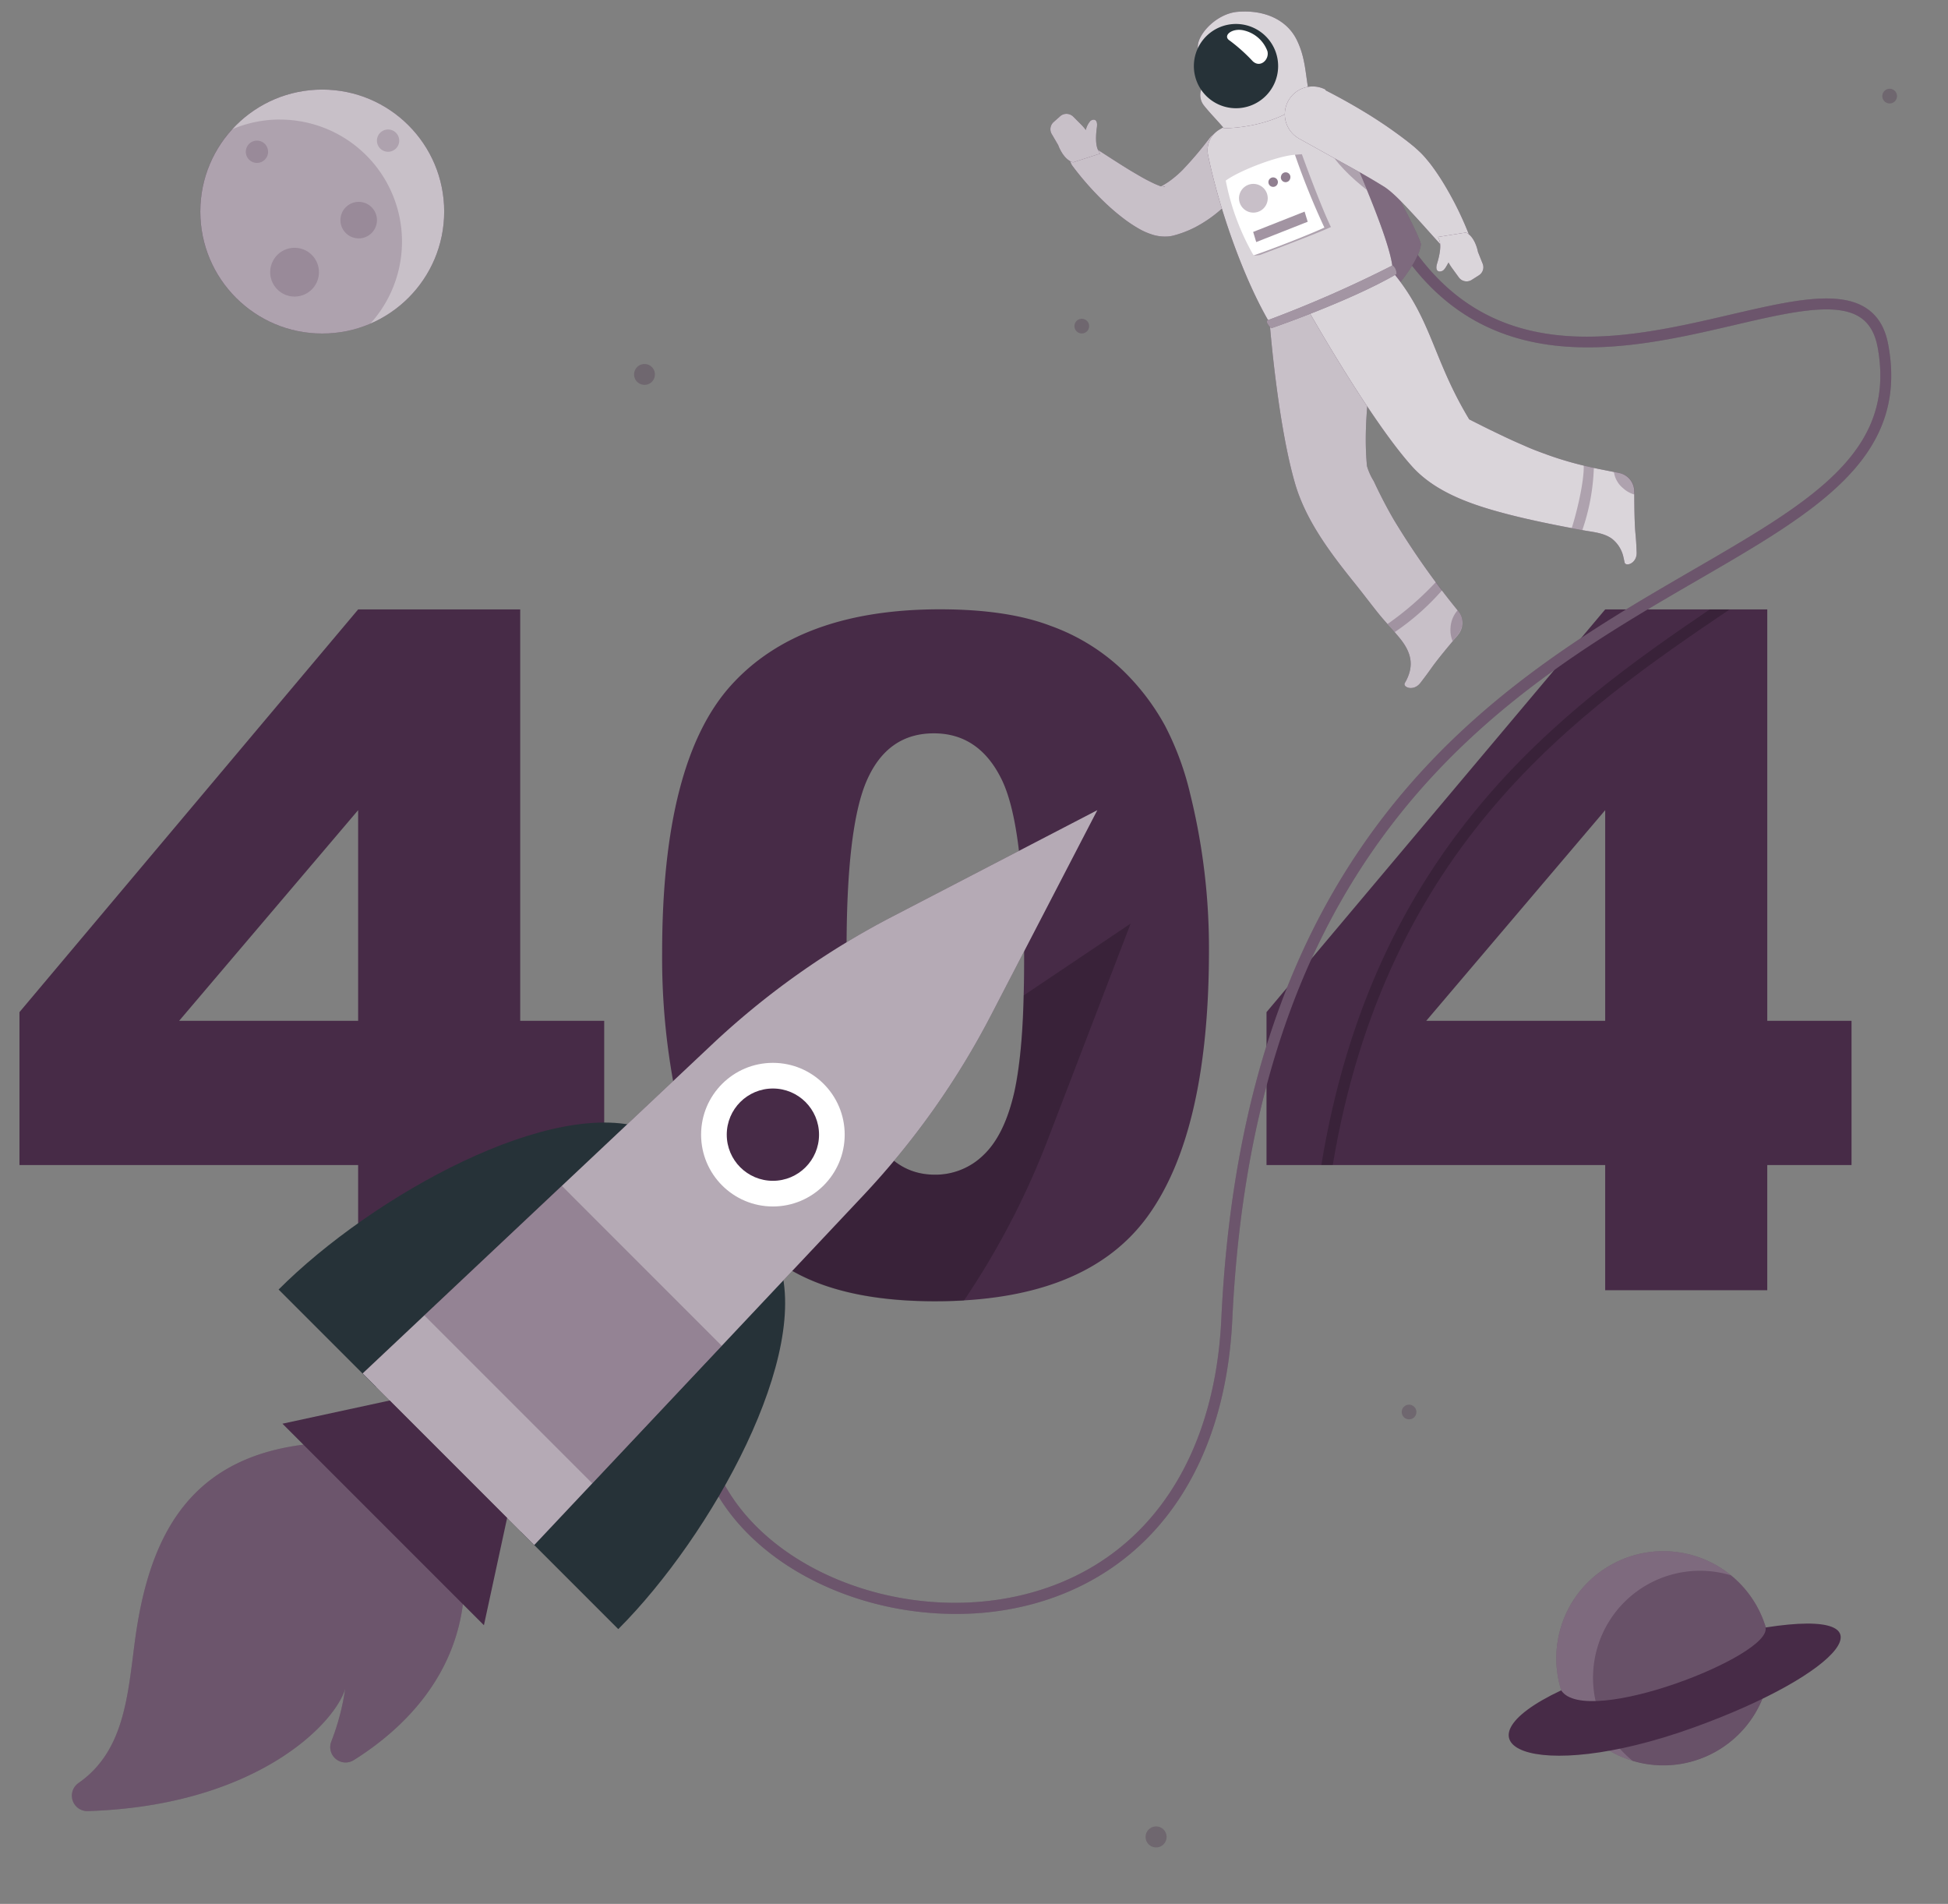 <svg
   viewBox="0 0 350 342"
   version="1.1"
   id="svg144"
   sodipodi:docname="404.svg"
   width="350"
   height="342"
   inkscape:version="1.2.1 (9c6d41e410, 2022-07-14)"
   xmlns:inkscape="http://www.inkscape.org/namespaces/inkscape"
   xmlns:sodipodi="http://sodipodi.sourceforge.net/DTD/sodipodi-0.dtd"
   xmlns="http://www.w3.org/2000/svg"
   xmlns:svg="http://www.w3.org/2000/svg">
  <rect x="0" y="0" width="350" height="342" fill="#808080" stroke="none"/>
  <defs
     id="defs148" />
  <sodipodi:namedview
     id="namedview146"
     pagecolor="#ffffff"
     bordercolor="#000000"
     borderopacity="0.25"
     inkscape:showpageshadow="2"
     inkscape:pageopacity="0.0"
     inkscape:pagecheckerboard="0"
     inkscape:deskcolor="#d1d1d1"
     showgrid="false"
     inkscape:zoom="1.608"
     inkscape:cx="197.45025"
     inkscape:cy="150.80846"
     inkscape:window-width="1920"
     inkscape:window-height="991"
     inkscape:window-x="-9"
     inkscape:window-y="-9"
     inkscape:window-maximized="1"
     inkscape:current-layer="svg144" />
  <g
     id="freepik--404--inject-14"
     transform="translate(-83.333,-78.358)">
    <path
       d="M 147.68,287.64 H 86.83 v -27.47 l 60.85,-72.34 h 29.12 v 73.9 h 15.09 v 25.91 H 176.8 v 22.48 h -29.12 z m 0,-25.91 v -37.84 l -32.16,37.84 z"
       style="fill:#472b47"
       id="path2" />
    <path
       d="m 202.3,249.51 q 0,-34.29 12.34,-48 12.34,-13.71 37.61,-13.7 12.13,0 19.93,3 a 36.79,36.79 0 0 1 12.71,7.79 41.59,41.59 0 0 1 7.75,10.09 52.38,52.38 0 0 1 4.55,12.34 115.36,115.36 0 0 1 3.36,28 q 0,32.72 -11.07,47.89 -11.07,15.17 -38.13,15.18 -15.18,0 -24.53,-4.84 a 39.76,39.76 0 0 1 -15.33,-14.19 q -4.35,-6.64 -6.77,-18.17 a 124.33,124.33 0 0 1 -2.42,-25.39 z m 33.14,0.08 q 0,23 4.05,31.37 4.05,8.37 11.77,8.41 a 12.34,12.34 0 0 0 8.82,-3.57 q 3.74,-3.57 5.5,-11.28 1.76,-7.71 1.76,-24 0,-23.94 -4.06,-32.19 -4.06,-8.25 -12.18,-8.24 -8.28,0 -12,8.41 -3.72,8.41 -3.66,31.09 z"
       style="fill:#472b47"
       id="path4" />
    <path
       d="m 371.74,287.64 h -60.85 v -27.47 l 60.85,-72.34 h 29.12 v 73.9 H 416 v 25.91 h -15.14 v 22.48 h -29.12 z m 0,-25.91 v -37.84 l -32.15,37.84 z"
       style="fill:#472b47"
       id="path6" />
  </g>
  <g
     id="freepik--Planets--inject-14"
     transform="translate(-83.333,-78.358)">
    <g
       style="opacity:0.3"
       id="g23">
      <path
         d="m 201,145.62 a 1.87,1.87 0 1 1 -1.86,-1.87 1.86,1.86 0 0 1 1.86,1.87 z"
         style="fill:#472b47"
         id="path9" />
      <circle
         cx="72.97"
         cy="216.13"
         r="1.32"
         style="fill:#472b47"
         id="circle11" />
      <circle
         cx="291.05"
         cy="408.33"
         r="1.89"
         style="fill:#472b47"
         id="circle13" />
      <circle
         cx="336.5"
         cy="332"
         r="1.32"
         style="fill:#472b47"
         id="circle15" />
      <path
         d="m 424.17,95.62 a 1.32,1.32 0 1 1 -1.32,-1.32 1.32,1.32 0 0 1 1.32,1.32 z"
         style="fill:#472b47"
         id="path17" />
      <path
         d="m 172.75,69 a 1.32,1.32 0 1 1 -1.32,-1.32 1.33,1.33 0 0 1 1.32,1.32 z"
         style="fill:#472b47"
         id="path19" />
      <circle
         cx="277.7"
         cy="136.94"
         r="1.32"
         style="fill:#472b47"
         id="circle21" />
    </g>
    <circle
       cx="141.23"
       cy="116.36"
       r="21.91"
       style="fill:#472b47"
       id="circle25" />
    <circle
       cx="141.23"
       cy="116.36"
       r="21.91"
       style="opacity:0.7;fill:#ffffff"
       id="circle27" />
    <path
       d="m 133.68,99.83 a 21.84,21.84 0 0 0 -8.68,1.77 21.92,21.92 0 0 0 24.87,34.89 v 0 A 21.92,21.92 0 0 0 133.64,99.84 Z"
       style="opacity:0.2;fill:#472b47"
       id="path29" />
    <path
       d="m 131.5,105.62 a 2,2 0 1 1 -2,-2 2,2 0 0 1 2,2 z"
       style="opacity:0.2;fill:#472b47"
       id="path31" />
    <path
       d="m 155.06,103.62 a 2,2 0 1 1 -2,-2 2,2 0 0 1 2,2 z"
       style="opacity:0.2;fill:#472b47"
       id="path33" />
    <path
       d="m 151.06,117.9 a 3.28,3.28 0 1 1 -3.28,-3.28 3.28,3.28 0 0 1 3.28,3.28 z"
       style="opacity:0.2;fill:#472b47"
       id="path35" />
    <path
       d="m 140.64,127.25 a 4.38,4.38 0 1 1 -4.38,-4.38 4.38,4.38 0 0 1 4.38,4.38 z"
       style="opacity:0.2;fill:#472b47"
       id="path37" />
    <circle
       cx="382.2"
       cy="376.25"
       r="19.23"
       transform="rotate(-76.72,382.179,376.25)"
       style="fill:#472b47"
       id="circle39" />
    <circle
       cx="382.2"
       cy="376.25"
       r="19.23"
       transform="rotate(-76.72,382.179,376.25)"
       style="opacity:0.3;fill:#ffffff"
       id="circle41" />
    <path
       d="m 394.33,361.34 a 19.22,19.22 0 0 0 -17.67,33.32 19,19 0 0 0 5.53,0.82 19.23,19.23 0 0 0 12.14,-34.14 z"
       style="opacity:0.4;fill:#472b47"
       id="path43" />
    <path
       d="m 363.83,382 c -20.53,9.66 -5.22,17.11 23.71,6.71 26.79,-9.63 37,-21.77 13,-18 1.29,5.05 -32.26,18.12 -36.71,11.29 z"
       style="fill:#472b47"
       id="path45" />
  </g>
  <g
     id="freepik--Astronaut--inject-14"
     transform="translate(-83.333,-78.358)">
    <path
       d="M 394.1,187.83 C 367.21,206 332.4,230 322.79,287.64 h -2.05 c 9.35,-57 42.89,-81.57 69.79,-99.81 z"
       style="opacity:0.2"
       id="path48" />
    <path
       d="m 255,368.27 c -17,0 -33.81,-7.67 -42,-20.19 -5.05,-7.74 -10.92,-23.95 6.56,-45.58 l 1.55,1.26 c -12.36,15.3 -14.64,30.65 -6.43,43.23 10,15.3 33.59,23 53.73,17.52 20.63,-5.61 33.15,-23.55 34.36,-49.22 4.13,-87.81 50.78,-114.86 84.84,-134.61 21.17,-12.27 36.46,-21.13 33.1,-39.84 -0.47,-2.59 -1.5,-4.38 -3.17,-5.48 -4.35,-2.87 -12.85,-0.88 -22.69,1.41 -19.31,4.5 -45.75,10.66 -61.5,-16.13 l 1.73,-1 c 15,25.53 39.57,19.8 59.32,15.2 10.29,-2.39 19.17,-4.46 24.24,-1.13 2.15,1.41 3.47,3.64 4,6.8 3.61,20.08 -13,29.72 -34.05,41.92 -33.67,19.52 -79.77,46.25 -83.85,133 -1.26,26.6 -14.32,45.21 -35.84,51.06 a 52.88,52.88 0 0 1 -13.9,1.78 z"
       style="fill:#472b47"
       id="path50" />
    <path
       d="m 255,368.27 c -17,0 -33.81,-7.67 -42,-20.19 -5.05,-7.74 -10.92,-23.95 6.56,-45.58 l 1.55,1.26 c -12.36,15.3 -14.64,30.65 -6.43,43.23 10,15.3 33.59,23 53.73,17.52 20.63,-5.61 33.15,-23.55 34.36,-49.22 4.13,-87.81 50.78,-114.86 84.84,-134.61 21.17,-12.27 36.46,-21.13 33.1,-39.84 -0.47,-2.59 -1.5,-4.38 -3.17,-5.48 -4.35,-2.87 -12.85,-0.88 -22.69,1.41 -19.31,4.5 -45.75,10.66 -61.5,-16.13 l 1.73,-1 c 15,25.53 39.57,19.8 59.32,15.2 10.29,-2.39 19.17,-4.46 24.24,-1.13 2.15,1.41 3.47,3.64 4,6.8 3.61,20.08 -13,29.72 -34.05,41.92 -33.67,19.52 -79.77,46.25 -83.85,133 -1.26,26.6 -14.32,45.21 -35.84,51.06 a 52.88,52.88 0 0 1 -13.9,1.78 z"
       style="opacity:0.2;fill:#ffffff"
       id="path52" />
    <path
       d="m 312.76,97 a 46.05,46.05 0 0 1 13.58,2.13 c 0,0 11,18.77 12.3,23.07 -0.46,4.24 -7.61,11.19 -7.61,11.19 z"
       style="fill:#472b47"
       id="path54" />
    <path
       d="m 312.76,97 a 46.05,46.05 0 0 1 13.58,2.13 c 0,0 11,18.77 12.3,23.07 -0.46,4.24 -7.61,11.19 -7.61,11.19 z"
       style="opacity:0.3;fill:#ffffff"
       id="path56" />
    <path
       d="m 345.34,188.13 a 141.41,141.41 0 0 1 -11.56,-16.38 q -1.26,-2.17 -2.39,-4.42 c -0.43,-0.85 -0.84,-1.7 -1.24,-2.56 a 10.76,10.76 0 0 1 -1.21,-2.69 c -1.2,-12.67 3.14,-22 -1,-32.17 l -16.48,6.44 c 0,0 1.4,18.12 4.6,29 2,6.73 6.48,12.55 10.81,17.94 1.35,1.68 2.65,3.41 4,5.1 1.35,1.69 2.71,3.06 4,4.65 1.95,2.41 2.59,4.72 1.12,7.56 l -0.25,0.45 c -0.42,0.74 1.54,1.58 2.78,0 2,-2.58 1.72,-2.42 3.46,-4.62 1.06,-1.33 2.27,-2.78 3.32,-4 a 3.37,3.37 0 0 0 0.04,-4.3 z"
       style="fill:#472b47"
       id="path58" />
    <path
       d="m 345.34,188.13 a 141.41,141.41 0 0 1 -11.56,-16.38 q -1.26,-2.17 -2.39,-4.42 c -0.43,-0.85 -0.84,-1.7 -1.24,-2.56 a 10.76,10.76 0 0 1 -1.21,-2.69 c -1.2,-12.67 3.14,-22 -1,-32.17 l -16.48,6.44 c 0,0 1.4,18.12 4.6,29 2,6.73 6.48,12.55 10.81,17.94 1.35,1.68 2.65,3.41 4,5.1 1.35,1.69 2.71,3.06 4,4.65 1.95,2.41 2.59,4.72 1.12,7.56 l -0.25,0.45 c -0.42,0.74 1.54,1.58 2.78,0 2,-2.58 1.72,-2.42 3.46,-4.62 1.06,-1.33 2.27,-2.78 3.32,-4 a 3.37,3.37 0 0 0 0.04,-4.3 z"
       style="opacity:0.7;fill:#ffffff"
       id="path60" />
    <path
       d="m 341.31,182.92 a 54.69,54.69 0 0 1 -8.66,7.52 c 0.43,0.48 0.85,1 1.28,1.46 a 43.92,43.92 0 0 0 8.5,-7.51 z"
       style="opacity:0.3;fill:#472b47"
       id="path62" />
    <path
       d="m 345.34,188.13 -0.12,-0.14 a 5.18,5.18 0 0 0 -1.27,3.17 5,5 0 0 0 0.38,2.35 l 0.95,-1.13 a 3.37,3.37 0 0 0 0.06,-4.25 z"
       style="opacity:0.3;fill:#472b47"
       id="path64" />
    <path
       d="m 308.84,109 a 35.38,35.38 0 0 1 -6.37,7.19 23.27,23.27 0 0 1 -4.42,3 19,19 0 0 1 -2.58,1.09 l -0.68,0.22 -0.22,0.06 -0.47,0.13 a 5.93,5.93 0 0 1 -0.88,0.14 7.55,7.55 0 0 1 -2.51,-0.23 12.24,12.24 0 0 1 -2.94,-1.27 25,25 0 0 1 -2.15,-1.41 40.31,40.31 0 0 1 -3.58,-3 53.16,53.16 0 0 1 -6,-6.74 2.51,2.51 0 0 1 3.35,-3.62 h 0.08 c 2.36,1.5 4.74,3.08 7.06,4.49 1.18,0.69 2.32,1.39 3.45,1.93 a 15.29,15.29 0 0 0 1.59,0.72 3.12,3.12 0 0 0 1.07,0.26 c 0.06,0 0,-0.07 -0.37,-0.06 a 2.93,2.93 0 0 0 -0.35,0 l -0.22,0.05 v 0 l 0.33,-0.17 a 13.53,13.53 0 0 0 1.29,-0.79 18.4,18.4 0 0 0 2.5,-2.12 63.62,63.62 0 0 0 4.9,-5.79 v 0 a 5,5 0 0 1 8,5.93 z"
       style="fill:#472b47"
       id="path66" />
    <path
       d="m 308.84,109 a 35.38,35.38 0 0 1 -6.37,7.19 23.27,23.27 0 0 1 -4.42,3 19,19 0 0 1 -2.58,1.09 l -0.68,0.22 -0.22,0.06 -0.47,0.13 a 5.93,5.93 0 0 1 -0.88,0.14 7.55,7.55 0 0 1 -2.51,-0.23 12.24,12.24 0 0 1 -2.94,-1.27 25,25 0 0 1 -2.15,-1.41 40.31,40.31 0 0 1 -3.58,-3 53.16,53.16 0 0 1 -6,-6.74 2.51,2.51 0 0 1 3.35,-3.62 h 0.08 c 2.36,1.5 4.74,3.08 7.06,4.49 1.18,0.69 2.32,1.39 3.45,1.93 a 15.29,15.29 0 0 0 1.59,0.72 3.12,3.12 0 0 0 1.07,0.26 c 0.06,0 0,-0.07 -0.37,-0.06 a 2.93,2.93 0 0 0 -0.35,0 l -0.22,0.05 v 0 l 0.33,-0.17 a 13.53,13.53 0 0 0 1.29,-0.79 18.4,18.4 0 0 0 2.5,-2.12 63.62,63.62 0 0 0 4.9,-5.79 v 0 a 5,5 0 0 1 8,5.93 z"
       style="opacity:0.7;fill:#ffffff"
       id="path68" />
    <path
       d="m 272.29,102.42 1.17,2 c 0,0 0.89,2.62 2.68,3.1 l 4.86,-1.57 -0.25,-0.41 v 0 c -0.62,-0.94 -0.55,-2.77 -0.34,-4.29 0.21,-1.52 -0.57,-1.57 -1.15,-1.19 a 3.82,3.82 0 0 0 -0.84,1.65 7.77,7.77 0 0 0 -0.79,-0.93 l -1.48,-1.48 a 1.72,1.72 0 0 0 -2.34,-0.06 l -1.2,1.07 a 1.71,1.71 0 0 0 -0.32,2.11 z"
       style="fill:#472b47"
       id="path70" />
    <path
       d="m 272.29,102.42 1.17,2 c 0,0 0.89,2.62 2.68,3.1 l 4.86,-1.57 -0.25,-0.41 v 0 c -0.62,-0.94 -0.55,-2.77 -0.34,-4.29 0.21,-1.52 -0.57,-1.57 -1.15,-1.19 a 3.82,3.82 0 0 0 -0.84,1.65 7.77,7.77 0 0 0 -0.79,-0.93 l -1.48,-1.48 a 1.72,1.72 0 0 0 -2.34,-0.06 l -1.2,1.07 a 1.71,1.71 0 0 0 -0.32,2.11 z"
       style="opacity:0.7;fill:#ffffff"
       id="path72" />
    <path
       d="m 317.67,95.22 a 59.64,59.64 0 0 0 -15.34,6.47 4.32,4.32 0 0 0 -1.94,4.53 c 1.93,9.44 6.32,22.08 11.06,30.13 l 22.11,-9.15 c 0.15,-3.9 -5.22,-16.52 -10.69,-28.72 -0.98,-2.19 -2.87,-3.82 -5.2,-3.26 z"
       style="fill:#472b47"
       id="path74" />
    <path
       d="m 317.67,95.22 a 59.64,59.64 0 0 0 -15.34,6.47 4.32,4.32 0 0 0 -1.94,4.53 c 1.93,9.44 6.32,22.08 11.06,30.13 l 22.11,-9.15 c 0.15,-3.9 -5.22,-16.52 -10.69,-28.72 -0.98,-2.19 -2.87,-3.82 -5.2,-3.26 z"
       style="opacity:0.8;fill:#ffffff"
       id="path76" />
    <path
       d="m 326.3,106.21 -4.39,-1.47 c 1,2.57 4.53,5.82 7,7.73 -0.8,-2 -1.69,-4.1 -2.61,-6.26 z"
       style="opacity:0.3;fill:#472b47"
       id="path78" />
    <path
       d="m 316.22,85.32 c -1.83,-3.48 -5.78,-5.23 -10.52,-4.84 -4,0.34 -7.54,4.42 -7.12,6.62 0.42,2.2 3.78,3.14 4.42,3.9 l -2.77,2 a 3,3 0 0 0 -0.6,4.29 c 1.17,1.48 2.71,3 3.6,4.12 7.66,-0.2 13.33,-3.12 15.38,-5.93 -0.77,-3.56 -0.61,-6.7 -2.39,-10.16 z"
       style="fill:#472b47"
       id="path80" />
    <path
       d="m 316.22,85.32 c -1.83,-3.48 -5.78,-5.23 -10.52,-4.84 -4,0.34 -7.54,4.42 -7.12,6.62 0.42,2.2 3.78,3.14 4.42,3.9 l -2.77,2 a 3,3 0 0 0 -0.6,4.29 c 1.17,1.48 2.71,3 3.6,4.12 7.66,-0.2 13.33,-3.12 15.38,-5.93 -0.77,-3.56 -0.61,-6.7 -2.39,-10.16 z"
       style="opacity:0.8;fill:#ffffff"
       id="path82" />
    <path
       d="m 312.46,87.48 a 7.57,7.57 0 1 1 -9.81,-4.3 7.58,7.58 0 0 1 9.81,4.3 z"
       style="fill:#263238"
       id="path84" />
    <path
       d="m 377.39,177.6 c -0.11,-3.29 -0.26,-3 -0.35,-5.77 -0.06,-1.7 -0.07,-3.59 -0.08,-5.22 a 3.36,3.36 0 0 0 -2.7,-3.28 c -1.32,-0.27 -2.65,-0.52 -4,-0.8 -1.73,-0.37 -3.44,-0.77 -5.13,-1.26 -1.32,-0.38 -2.62,-0.8 -3.91,-1.27 -1.29,-0.47 -2.74,-1 -4.08,-1.62 -1.58,-0.67 -3.14,-1.39 -4.68,-2.14 -1.73,-0.82 -3.44,-1.68 -5.15,-2.55 -6.58,-10.89 -6.72,-18.07 -13.78,-26.49 l -15.16,6.86 c 0,0 11.14,19.76 18.72,28.14 4.37,4.82 11.22,7 17.33,8.58 4.41,1.13 8.88,2 13.35,2.83 1.74,0.32 3.63,0.44 5.13,1.48 a 5.74,5.74 0 0 1 2.14,3.45 q 0.1,0.42 0.18,0.84 c 0.19,0.84 2.24,0.2 2.17,-1.78 z"
       style="fill:#472b47"
       id="path86" />
    <path
       d="m 377.39,177.6 c -0.11,-3.29 -0.26,-3 -0.35,-5.77 -0.06,-1.7 -0.07,-3.59 -0.08,-5.22 a 3.36,3.36 0 0 0 -2.7,-3.28 c -1.32,-0.27 -2.65,-0.52 -4,-0.8 -1.73,-0.37 -3.44,-0.77 -5.13,-1.26 -1.32,-0.38 -2.62,-0.8 -3.91,-1.27 -1.29,-0.47 -2.74,-1 -4.08,-1.62 -1.58,-0.67 -3.14,-1.39 -4.68,-2.14 -1.73,-0.82 -3.44,-1.68 -5.15,-2.55 -6.58,-10.89 -6.72,-18.07 -13.78,-26.49 l -15.16,6.86 c 0,0 11.14,19.76 18.72,28.14 4.37,4.82 11.22,7 17.33,8.58 4.41,1.13 8.88,2 13.35,2.83 1.74,0.32 3.63,0.44 5.13,1.48 a 5.74,5.74 0 0 1 2.14,3.45 q 0.1,0.42 0.18,0.84 c 0.19,0.84 2.24,0.2 2.17,-1.78 z"
       style="opacity:0.8;fill:#ffffff"
       id="path88" />
    <path
       d="m 369.7,162.4 c -0.6,-0.13 -1.2,-0.26 -1.81,-0.41 0.05,3.46 -1.57,9.42 -2.16,11.23 l 1.9,0.36 a 38.11,38.11 0 0 0 2.07,-11.18 z"
       style="opacity:0.3;fill:#472b47"
       id="path90" />
    <path
       d="m 377,166.61 a 3.36,3.36 0 0 0 -2.69,-3.28 l -1,-0.19 a 4.58,4.58 0 0 0 1.63,2.9 5.09,5.09 0 0 0 2,1.14 C 377,167 377,166.8 377,166.61 Z"
       style="opacity:0.3;fill:#472b47"
       id="path92" />
    <path
       d="m 311.05,87.54 c 0.4,1.52 -1.3,3.11 -2.65,1.8 a 30.83,30.83 0 0 0 -4.12,-3.69 c -1.39,-0.87 0.46,-2.39 2.65,-1.8 a 5.94,5.94 0 0 1 4.12,3.69 z"
       style="fill:#ffffff"
       id="path94" />
    <path
       d="m 311.16,135.86 c -0.7,0.26 0.58,1.46 0.58,1.46 0,0 14,-4.79 22.5,-9.72 a 1.88,1.88 0 0 0 -0.68,-1.58 216,216 0 0 1 -22.4,9.84 z"
       style="fill:#472b47"
       id="path96" />
    <path
       d="m 311.16,135.86 c -0.7,0.26 0.58,1.46 0.58,1.46 0,0 14,-4.79 22.5,-9.72 a 1.88,1.88 0 0 0 -0.68,-1.58 216,216 0 0 1 -22.4,9.84 z"
       style="opacity:0.5;fill:#ffffff"
       id="path98" />
    <path
       d="m 321.46,94.56 c 2.76,1.4 5.35,2.87 8,4.5 1.29,0.82 2.57,1.65 3.84,2.55 1.27,0.9 2.53,1.82 3.8,2.86 l 0.47,0.39 0.59,0.54 a 12.74,12.74 0 0 1 1,1 c 0.32,0.35 0.59,0.69 0.85,1 0.26,0.31 0.54,0.68 0.77,1 a 43.8,43.8 0 0 1 2.58,4 59.05,59.05 0 0 1 4,8.35 2.52,2.52 0 0 1 -4.19,2.62 l -0.05,-0.06 c -2,-2.13 -3.93,-4.37 -5.87,-6.46 -1.94,-2.09 -3.91,-4.21 -5.54,-5.14 -2.27,-1.41 -4.8,-2.82 -7.31,-4.2 l -7.56,-4.2 v 0 a 5.001,5.001 0 0 1 4.68,-8.84 z"
       style="fill:#472b47"
       id="path100" />
    <path
       d="m 321.46,94.56 c 2.76,1.4 5.35,2.87 8,4.5 1.29,0.82 2.57,1.65 3.84,2.55 1.27,0.9 2.53,1.82 3.8,2.86 l 0.47,0.39 0.59,0.54 a 12.74,12.74 0 0 1 1,1 c 0.32,0.35 0.59,0.69 0.85,1 0.26,0.31 0.54,0.68 0.77,1 a 43.8,43.8 0 0 1 2.58,4 59.05,59.05 0 0 1 4,8.35 2.52,2.52 0 0 1 -4.19,2.62 l -0.05,-0.06 c -2,-2.13 -3.93,-4.37 -5.87,-6.46 -1.94,-2.09 -3.91,-4.21 -5.54,-5.14 -2.27,-1.41 -4.8,-2.82 -7.31,-4.2 l -7.56,-4.2 v 0 a 5.001,5.001 0 0 1 4.68,-8.84 z"
       style="opacity:0.8;fill:#ffffff"
       id="path102" />
    <path
       d="m 349.73,125.74 -0.85,-2.13 c 0,0 -0.47,-2.72 -2.16,-3.48 l -5,0.79 0.17,0.44 v 0 c 0.46,1 0.11,2.83 -0.34,4.29 -0.45,1.46 0.31,1.65 0.95,1.36 0.36,-0.16 0.71,-0.81 1.09,-1.5 a 8.46,8.46 0 0 0 0.63,1 l 1.23,1.69 a 1.72,1.72 0 0 0 2.3,0.44 l 1.36,-0.87 a 1.7,1.7 0 0 0 0.62,-2.03 z"
       style="fill:#472b47"
       id="path104" />
    <path
       d="m 349.73,125.74 -0.85,-2.13 c 0,0 -0.47,-2.72 -2.16,-3.48 l -5,0.79 0.17,0.44 v 0 c 0.46,1 0.11,2.83 -0.34,4.29 -0.45,1.46 0.31,1.65 0.95,1.36 0.36,-0.16 0.71,-0.81 1.09,-1.5 a 8.46,8.46 0 0 0 0.63,1 l 1.23,1.69 a 1.72,1.72 0 0 0 2.3,0.44 l 1.36,-0.87 a 1.7,1.7 0 0 0 0.62,-2.03 z"
       style="opacity:0.8;fill:#ffffff"
       id="path106" />
    <path
       d="m 317.24,106.06 -1.22,0.1 -7.49,18.08 a 4,4 0 0 0 1.22,-0.1 c 0,0 9.76,-3.64 12.71,-5 -1.98,-4.09 -5.22,-13.08 -5.22,-13.08 z"
       style="opacity:0.3;fill:#472b47"
       id="path108" />
    <path
       d="m 303.57,110.8 a 43.41,43.41 0 0 0 5,13.44 c 3.66,-1.26 9.76,-3.64 12.72,-5 A 135.36,135.36 0 0 1 316,106.16 c -3.13,0.21 -10,2.84 -12.43,4.64 z"
       style="fill:#ffffff"
       id="path110" />
    <path
       d="m 311,114.71 a 2.58,2.58 0 1 1 -1.73,-3.21 2.58,2.58 0 0 1 1.73,3.21 z"
       style="opacity:0.3;fill:#472b47"
       id="path112" />
    <path
       d="m 312.91,111.27 a 0.85,0.85 0 1 1 -0.56,-1 0.84,0.84 0 0 1 0.56,1 z"
       style="opacity:0.6;fill:#472b47"
       id="path114" />
    <path
       d="m 315.15,110.4 a 0.85,0.85 0 1 1 -1.62,-0.49 0.84,0.84 0 0 1 1.05,-0.56 0.85,0.85 0 0 1 0.57,1.05 z"
       style="opacity:0.6;fill:#472b47"
       id="path116" />
    <polygon
       points="308.49,120.02 317.73,116.37 318.29,118.19 309.04,121.84 "
       style="opacity:0.5;fill:#472b47"
       id="polygon118" />
  </g>
  <g
     id="freepik--Rocket--inject-14"
     transform="translate(-83.333,-78.358)">
    <path
       d="m 267.26,257.17 a 94,94 0 0 1 -1.68,17.35 q -1.77,7.71 -5.5,11.28 a 12.3,12.3 0 0 1 -8.81,3.57 q -7.71,0 -11.77,-8.41 a 23.79,23.79 0 0 1 -1.21,-3.11 144.31,144.31 0 0 0 -15.92,16 l -5.31,6.26 a 38.62,38.62 0 0 0 9.77,7.19 q 9.34,4.83 24.52,4.84 c 1.78,0 3.5,-0.05 5.17,-0.15 a 143.39,143.39 0 0 0 15.1,-29 l 14.85,-38.72 z"
       style="opacity:0.2"
       id="path121" />
    <path
       d="m 133.39,310 17.5,17.5 49,-46.17 C 183,274.88 150.16,293.19 133.39,310 Z"
       style="fill:#263238"
       id="path123" />
    <path
       d="m 194.42,371 c -5.59,-5.6 -17.5,-17.5 -17.5,-17.5 l 46.17,-49 c 6.41,16.85 -11.9,49.72 -28.67,66.5 z"
       style="fill:#263238"
       id="path125" />
    <path
       d="M 261.4,260.7 280.49,223.89 243.68,243 a 144.22,144.22 0 0 0 -32.44,23 l -62.75,59.07 30.83,30.83 59.07,-62.75 A 144.22,144.22 0 0 0 261.4,260.7 Z"
       style="fill:#472b47"
       id="path127" />
    <path
       d="M 261.4,260.7 280.49,223.89 243.68,243 a 144.22,144.22 0 0 0 -32.44,23 l -62.75,59.07 30.83,30.83 59.07,-62.75 A 144.22,144.22 0 0 0 261.4,260.7 Z"
       style="opacity:0.6;fill:#ffffff"
       id="path129" />
    <circle
       cx="222.2"
       cy="282.18"
       r="12.9"
       style="fill:#ffffff"
       id="circle131" />
    <circle
       cx="222.2"
       cy="282.18"
       r="8.29"
       style="fill:#472b47"
       id="circle133" />
    <polygon
       points="184.28,291.37 213.01,320.11 189.75,344.82 159.56,314.63 "
       style="opacity:0.3;fill:#472b47"
       id="polygon135" />
    <path
       d="m 140.22,337.62 c -22.6,1.83 -30.09,16.3 -32.65,35.53 -1.3,9.81 -1.88,19.74 -10.11,25.48 a 2.77,2.77 0 0 0 1.63,5.06 c 30.34,-0.95 44.49,-15.8 46.27,-22 a 43.06,43.06 0 0 1 -2.49,9.47 2.76,2.76 0 0 0 4,3.39 c 8.51,-5.33 19.19,-15.15 19.9,-31.08 -6.26,-8.87 -26.55,-25.85 -26.55,-25.85 z"
       style="fill:#472b47"
       id="path137" />
    <path
       d="m 140.22,337.62 c -22.6,1.83 -30.09,16.3 -32.65,35.53 -1.3,9.81 -1.88,19.74 -10.11,25.48 a 2.77,2.77 0 0 0 1.63,5.06 c 30.34,-0.95 44.49,-15.8 46.27,-22 a 43.06,43.06 0 0 1 -2.49,9.47 2.76,2.76 0 0 0 4,3.39 c 8.51,-5.33 19.19,-15.15 19.9,-31.08 -6.26,-8.87 -26.55,-25.85 -26.55,-25.85 z"
       style="opacity:0.2;fill:#ffffff"
       id="path139" />
    <polygon
       points="153.36,329.93 174.45,351.02 170.28,370.3 134.08,334.1 "
       style="fill:#472b47"
       id="polygon141" />
  </g>
</svg>
